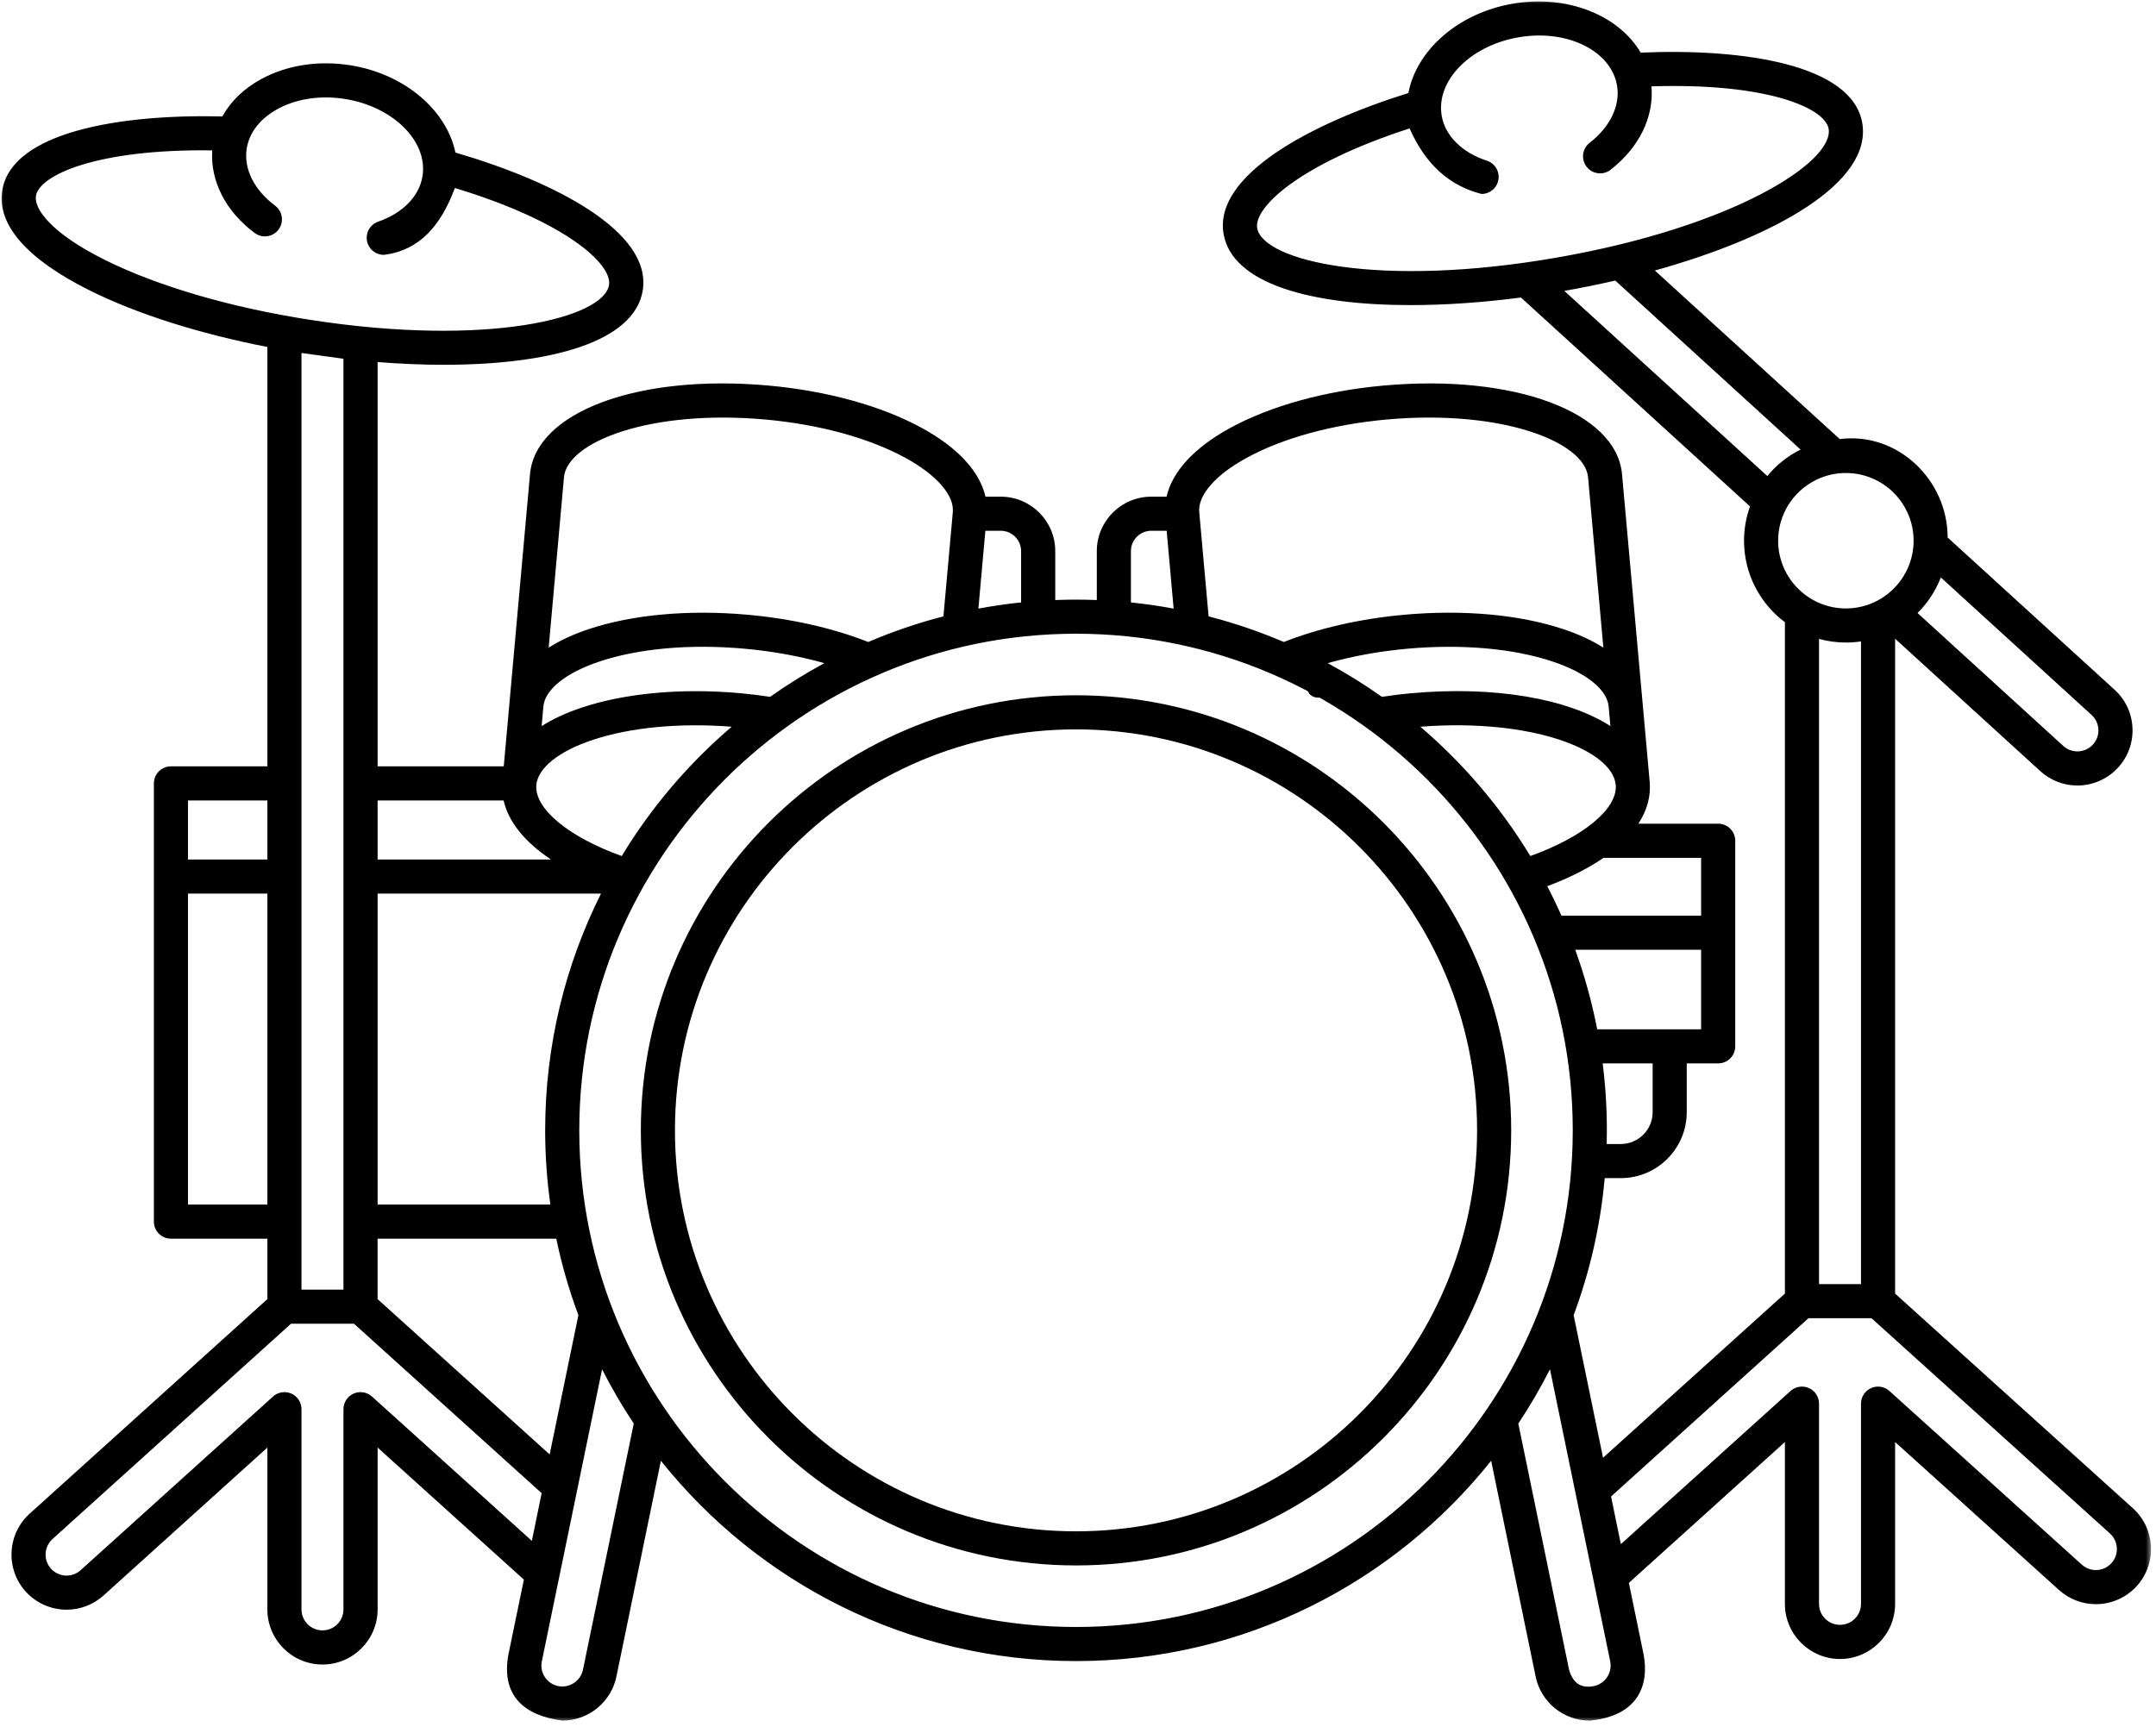 <svg width="317" height="254" viewBox="0 0 317 254" fill="none" xmlns="http://www.w3.org/2000/svg">
<path d="M158.208 230.219C193.49 230.219 222.193 201.516 222.193 166.234C222.193 130.953 193.49 102.25 158.208 102.25C122.927 102.25 94.224 130.953 94.224 166.234C94.224 201.516 122.927 230.219 158.208 230.219ZM158.208 107.266C190.724 107.266 217.177 133.719 217.177 166.234C217.177 198.75 190.724 225.203 158.208 225.203C125.693 225.203 99.24 198.75 99.24 166.234C99.24 133.719 125.693 107.266 158.208 107.266Z" fill="black"/>
<mask id="mask0_3_383" style="mask-type:luminance" maskUnits="userSpaceOnUse" x="0" y="0" width="317" height="254">
<path d="M0 0H316.385V253.333H0V0Z" fill="white"/>
</mask>
<g mask="url(#mask0_3_383)">
<path d="M316.255 227.401C316.141 225.24 315.198 223.25 313.594 221.802L278.641 190.24V93.932L299.984 113.401C301.479 114.766 303.422 115.521 305.443 115.521C307.719 115.521 309.901 114.557 311.432 112.875C312.891 111.281 313.641 109.208 313.542 107.042C313.443 104.88 312.505 102.885 310.906 101.432L286.365 79.047C286.365 70.578 279 63.479 270.5 64.573L243.318 39.781C261.062 34.844 275.323 26.807 273.807 18.068C272.307 9.464 256.297 7.089 241.234 7.74C238.005 2.25 230.437 -0.854 222.385 0.547C214.333 1.948 208.255 7.427 207.078 13.682C192.672 18.167 178.411 25.802 179.906 34.411C181.187 41.76 192.807 44.87 207.401 44.87C212.547 44.87 218.068 44.479 223.63 43.755L257.307 74.474C256.74 76.052 256.427 77.75 256.427 79.521C256.427 84.417 258.792 88.771 262.437 91.505V190.24L235.698 214.38L231.375 193.417C233.75 187.047 235.312 180.286 235.943 173.26H238.302C243.651 173.26 248.005 168.911 248.005 163.557V156.385H252.63C254.016 156.385 255.135 155.26 255.135 153.875V123.646C255.135 122.26 254.016 121.135 252.63 121.135H240.896C242.167 119.177 242.745 117.104 242.557 114.99L238.49 69.74C237.667 60.583 222.609 54.979 203.469 56.698C194.828 57.474 186.802 59.693 180.865 62.943C175.583 65.833 172.365 69.344 171.521 73.042H169.276C164.859 73.042 161.266 76.635 161.266 81.052V88.245C160.25 88.208 159.234 88.182 158.208 88.182C157.187 88.182 156.167 88.208 155.156 88.245V81.052C155.156 76.635 151.562 73.042 147.141 73.042H144.896C144.052 69.349 140.833 65.833 135.552 62.943C129.615 59.693 121.589 57.474 112.953 56.698C93.802 54.974 78.75 60.583 77.927 69.74L74.068 112.703H55.521V53.245C58.844 53.51 62.115 53.646 65.266 53.646C80.76 53.646 93.312 50.359 94.51 42.667C95.849 34.031 81.448 26.656 66.963 22.438C65.667 16.208 59.495 10.839 51.417 9.583C46.76 8.865 42.135 9.589 38.401 11.635C35.859 13.021 33.917 14.906 32.688 17.125C17.615 16.755 1.667 19.422 0.323 28.052C-0.453 33.073 4 38.146 13.203 42.719C20.172 46.188 29.297 49.073 39.312 51.026V112.703H25.135C23.75 112.703 22.625 113.828 22.625 115.214V179.656C22.625 181.042 23.75 182.167 25.135 182.167H39.312V191.052L4.359 222.609C2.755 224.063 1.812 226.052 1.703 228.214C1.594 230.375 2.328 232.453 3.776 234.057C5.312 235.755 7.505 236.729 9.792 236.729C11.802 236.729 13.729 235.984 15.224 234.641L39.312 212.885V236.688C39.312 241.156 42.948 244.792 47.417 244.792C51.885 244.792 55.521 241.156 55.521 236.688V212.885L77.026 232.302L74.755 243.307C73.656 249.307 76.984 252.297 82.693 253.042C86.516 253.042 89.854 250.323 90.63 246.578L97.172 214.828C111.49 232.771 133.526 244.286 158.208 244.286C182.891 244.286 204.932 232.771 219.245 214.828L225.792 246.578C226.562 250.323 229.901 253.042 233.724 253.042C240.641 252.406 242.552 248.052 241.661 243.302L239.495 232.786L262.437 212.073V235.875C262.437 240.344 266.073 243.979 270.536 243.979C275.005 243.979 278.641 240.344 278.641 235.875V212.073L302.734 233.828C304.224 235.172 306.151 235.917 308.161 235.917C310.453 235.917 312.646 234.943 314.177 233.245C315.625 231.641 316.365 229.563 316.255 227.401ZM285.365 84.922L307.526 105.141C308.135 105.693 308.49 106.453 308.531 107.276C308.568 108.099 308.281 108.891 307.729 109.495C307.141 110.135 306.312 110.505 305.443 110.505C304.672 110.505 303.937 110.219 303.365 109.698L281.937 90.151C283.422 88.682 284.594 86.901 285.365 84.922ZM184.849 33.552C184.323 30.526 190.99 24.151 207.255 18.885C209.578 24.167 213.13 27.339 217.844 28.526C218.901 28.526 219.88 27.849 220.224 26.792C220.656 25.474 219.932 24.057 218.615 23.63C214.974 22.443 212.49 19.979 211.979 17.042C211.083 11.906 216.141 6.724 223.245 5.49C230.349 4.25 236.859 7.422 237.75 12.557C238.26 15.495 236.76 18.656 233.729 21C232.635 21.849 232.432 23.427 233.281 24.521C234.13 25.615 235.708 25.818 236.802 24.969C241.01 21.703 243.208 17.182 242.818 12.698C259.911 12.156 268.333 15.906 268.865 18.932C269.708 23.792 254.906 33.359 228.88 37.885C202.859 42.417 185.698 38.411 184.849 33.552ZM259.849 70.005L230.005 42.781C232.521 42.339 235.026 41.828 237.495 41.26L264.74 66.115C262.849 67.057 261.182 68.385 259.849 70.005ZM261.443 79.521C261.443 74.026 265.911 69.562 271.401 69.562C276.896 69.562 281.359 74.026 281.359 79.521C281.359 85.01 276.896 89.479 271.401 89.479C265.911 89.479 261.443 85.01 261.443 79.521ZM273.625 94.328V188.844H267.453V93.958C268.714 94.307 270.036 94.495 271.401 94.495C272.156 94.495 272.901 94.438 273.625 94.328ZM242.99 163.557C242.99 166.146 240.885 168.245 238.302 168.245H236.234C236.255 167.578 236.26 166.906 236.26 166.234C236.26 162.901 236.052 159.615 235.641 156.385H242.99V163.557ZM250.12 151.37H234.839C234.057 147.354 232.974 143.448 231.609 139.677H250.12V151.37ZM250.12 126.156V134.661H229.583C228.932 133.193 228.234 131.745 227.495 130.328C230.74 129.115 233.516 127.708 235.771 126.156H250.12ZM225.005 125.891C220.656 118.719 215.182 112.297 208.833 106.875C225.24 105.599 237.099 110.292 237.562 115.438C237.875 118.927 232.792 123.104 225.005 125.891ZM236.521 103.896L236.781 106.776C230.562 102.786 219.906 100.833 207.531 101.948C206.073 102.078 204.62 102.266 203.187 102.479C200.635 100.672 197.974 99.021 195.214 97.526C198.849 96.5 202.812 95.771 206.943 95.401C214.911 94.688 222.479 95.354 228.26 97.281C233.214 98.927 236.297 101.401 236.521 103.896ZM183.276 67.344C188.62 64.417 195.948 62.411 203.917 61.693C220.766 60.182 233.026 64.958 233.495 70.188L235.745 95.245C234.099 94.198 232.13 93.281 229.849 92.521C223.427 90.38 215.135 89.625 206.495 90.406C200.057 90.984 193.958 92.37 188.76 94.412C185.198 92.891 181.505 91.625 177.703 90.646L176.328 75.328C176.099 72.833 178.698 69.849 183.276 67.344ZM166.281 81.052C166.281 79.401 167.625 78.057 169.276 78.057H171.536L172.562 89.505C170.495 89.12 168.401 88.812 166.281 88.594V81.052ZM144.88 78.057H147.141C148.792 78.057 150.135 79.401 150.135 81.052V88.594C148.016 88.812 145.922 89.12 143.854 89.505L144.88 78.057ZM82.922 70.188C83.391 64.958 95.656 60.182 112.5 61.693C120.469 62.411 127.797 64.417 133.141 67.344C137.719 69.849 140.318 72.833 140.094 75.323L138.714 90.646C134.911 91.625 131.219 92.891 127.661 94.412C122.458 92.37 116.359 90.984 109.922 90.406C101.281 89.63 92.99 90.38 86.568 92.521C84.287 93.281 82.318 94.198 80.672 95.245L82.922 70.188ZM79.896 103.896C80.12 101.401 83.208 98.927 88.156 97.281C93.932 95.354 101.505 94.682 109.474 95.401C113.604 95.771 117.568 96.5 121.203 97.526C118.443 99.021 115.781 100.672 113.229 102.479C111.797 102.26 110.344 102.078 108.885 101.948C100.245 101.167 91.953 101.922 85.531 104.063C83.25 104.823 81.281 105.74 79.635 106.786L79.896 103.896ZM78.859 115.438C79.083 112.943 82.172 110.469 87.12 108.823C92.693 106.964 99.932 106.281 107.583 106.875C101.234 112.297 95.76 118.719 91.412 125.891C83.625 123.099 78.542 118.927 78.859 115.438ZM80.156 166.234C80.156 169.938 80.422 173.583 80.922 177.151H55.521V131.417H88.365C83.115 141.906 80.156 153.729 80.156 166.234ZM85.042 193.417L80.818 213.896L55.516 191.052V182.167H81.792C82.594 186.026 83.688 189.786 85.042 193.417ZM74.047 117.719C74.755 120.865 77.161 123.839 81.01 126.401H55.521V117.719H74.047ZM15.432 38.229C7.479 34.276 4.995 30.688 5.281 28.823C5.755 25.787 14.115 21.885 31.208 22.115C30.901 26.604 33.177 31.083 37.448 34.266C38.562 35.094 40.13 34.865 40.958 33.755C41.786 32.646 41.557 31.073 40.448 30.245C37.375 27.953 35.812 24.823 36.271 21.875C36.641 19.505 38.25 17.432 40.807 16.037C43.578 14.521 47.073 13.99 50.646 14.542C57.771 15.651 62.922 20.74 62.125 25.885C61.667 28.839 59.229 31.344 55.604 32.599C54.297 33.052 53.604 34.479 54.052 35.786C54.411 36.823 55.385 37.479 56.427 37.479C61.781 36.833 64.885 33.026 66.88 27.646C83.24 32.609 90.021 38.859 89.547 41.896C88.792 46.771 71.708 51.089 45.604 47.036C33.938 45.229 23.219 42.099 15.432 38.229ZM50.5 52.76V189.656H44.328V51.911L50.5 52.76ZM27.641 117.719H39.312V126.401H27.641V117.719ZM27.641 177.151V131.417H39.312V177.151H27.641ZM54.693 205.38C53.953 204.714 52.896 204.547 51.99 204.948C51.083 205.349 50.5 206.25 50.5 207.24V236.688C50.5 238.385 49.12 239.771 47.417 239.771C45.714 239.771 44.328 238.385 44.328 236.688V207.24C44.328 206.25 43.745 205.349 42.839 204.948C41.932 204.547 40.875 204.714 40.141 205.38L11.859 230.917C11.292 231.432 10.557 231.714 9.792 231.714C8.917 231.714 8.083 231.344 7.5 230.698C6.948 230.083 6.667 229.292 6.708 228.469C6.75 227.646 7.109 226.885 7.724 226.333L42.786 194.672H52.047L79.641 219.594L78.198 226.604L54.693 205.38ZM85.713 245.563C85.38 247.193 83.729 248.307 82.068 247.964C80.401 247.62 79.323 245.984 79.667 244.318L88.526 201.37C89.922 204.13 91.479 206.792 93.182 209.354L85.713 245.563ZM158.208 239.271C117.937 239.271 85.172 206.505 85.172 166.234C85.172 125.964 117.937 93.198 158.208 93.198C198.479 93.198 231.245 125.964 231.245 166.234C231.245 206.505 198.484 239.271 158.208 239.271ZM234.349 247.964C232.562 248.318 231.292 247.635 230.703 245.563L223.24 209.354C224.943 206.792 226.495 204.13 227.896 201.37L236.75 244.318C237.094 245.984 236.016 247.62 234.349 247.964ZM310.453 229.88C309.87 230.531 309.036 230.901 308.161 230.901C307.396 230.901 306.661 230.615 306.094 230.104L277.812 204.568C277.078 203.901 276.021 203.734 275.115 204.135C274.208 204.536 273.625 205.438 273.625 206.427V235.875C273.625 237.578 272.24 238.958 270.536 238.958C268.833 238.958 267.453 237.578 267.453 235.875V206.427C267.453 205.438 266.87 204.536 265.964 204.135C265.057 203.734 264 203.901 263.26 204.568L238.318 227.089L236.875 220.078L265.906 193.859H275.167L310.229 225.521C311.495 226.661 311.594 228.62 310.453 229.88Z" fill="black"/>
</g>
<path d="M192.167 100.665C192.167 100.03 192.313 99.55 192.604 99.228C192.896 98.894 193.313 98.728 193.854 98.728C194.407 98.728 194.839 98.894 195.146 99.228C195.464 99.55 195.625 100.03 195.625 100.665C195.625 101.29 195.464 101.769 195.146 102.103C194.839 102.436 194.407 102.603 193.854 102.603C193.365 102.603 192.964 102.457 192.646 102.165C192.323 101.863 192.167 101.363 192.167 100.665Z" fill="black"/>
</svg>

